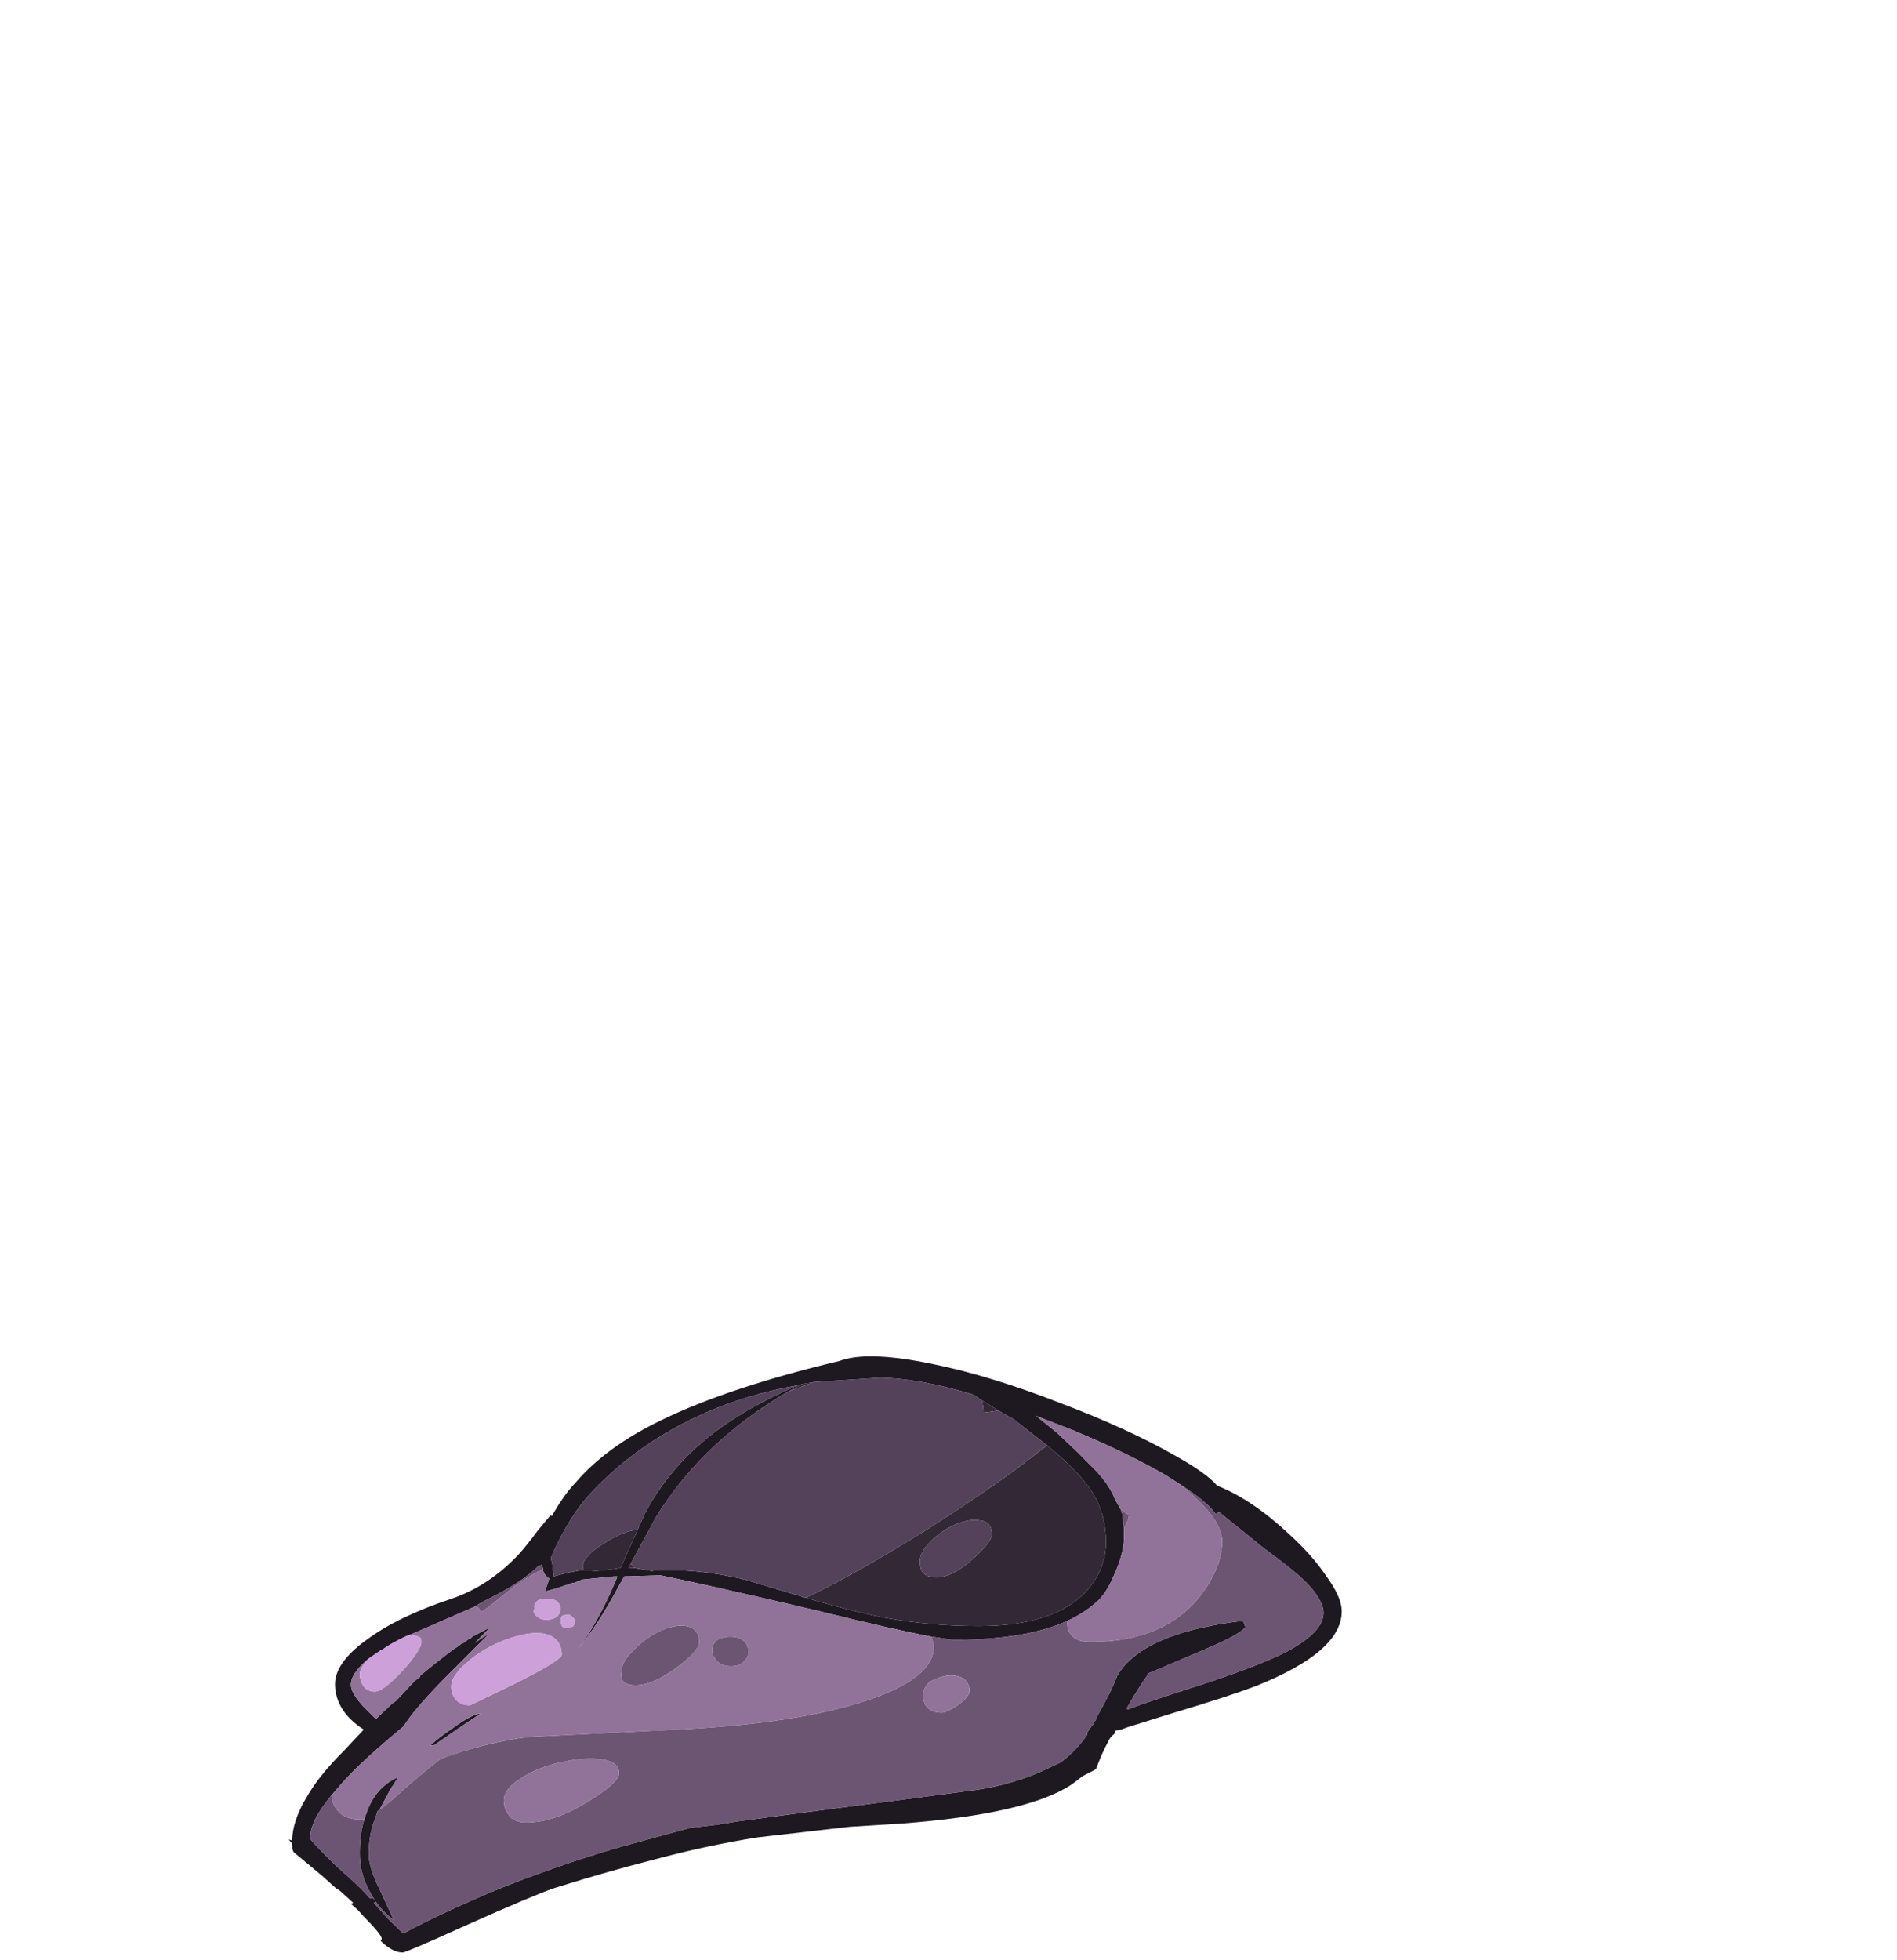 <?xml version="1.0" encoding="UTF-8" standalone="no"?>
<svg xmlns:ffdec="https://www.free-decompiler.com/flash" xmlns:xlink="http://www.w3.org/1999/xlink" ffdec:objectType="frame" height="677.45px" width="655.85px" xmlns="http://www.w3.org/2000/svg">
  <g transform="matrix(1.0, 0.0, 0.0, 1.0, 271.9, 618.9)">
    <use ffdec:characterId="61" ffdec:characterName="a_Tentacle05" height="197.4" transform="matrix(1.125, 0.0, 0.033, 1.043, -177.386, -150.025)" width="325.85" xlink:href="#sprite0"/>
  </g>
  <defs>
    <g id="sprite0" transform="matrix(1.0, 0.0, 0.0, 1.0, 219.1, 104.65)">
      <use ffdec:characterId="60" height="28.2" transform="matrix(7.0, 0.0, 0.0, 7.0, -219.1, -104.65)" width="46.55" xlink:href="#shape0"/>
    </g>
    <g id="shape0" transform="matrix(1.0, 0.0, 0.0, 1.0, 31.3, 14.95)">
      <path d="M9.95 -8.85 Q11.45 -8.2 13.0 -6.6 14.0 -5.6 14.6 -4.6 15.25 -3.6 15.25 -2.95 15.25 -1.0 11.35 0.65 10.1 1.15 7.75 1.9 L5.65 2.6 5.4 2.7 5.15 2.75 5.1 2.9 Q4.9 3.05 4.8 3.3 4.55 3.75 4.25 4.55 L4.2 4.6 3.65 4.9 3.15 5.3 Q1.15 6.7 -4.4 7.15 L-6.65 7.3 -10.7 7.8 Q-13.05 8.2 -15.45 8.9 -17.3 9.4 -19.7 10.2 -20.65 10.55 -23.6 11.95 -26.3 13.25 -26.45 13.25 -26.9 13.25 -27.4 12.7 L-27.35 12.6 Q-27.35 12.4 -28.15 11.5 L-28.35 11.25 -28.65 10.95 -28.55 10.9 -29.15 10.3 -29.3 10.2 -29.85 9.65 Q-30.6 8.95 -31.1 8.5 L-31.15 8.35 -31.15 8.1 -31.3 7.9 -31.15 7.95 Q-31.1 7.0 -30.45 5.9 -29.9 4.9 -28.75 3.7 L-27.85 2.7 Q-29.05 1.85 -29.05 0.6 -29.05 -0.45 -27.6 -1.55 -26.2 -2.65 -23.8 -3.5 -22.15 -4.1 -20.8 -5.6 -20.45 -6.0 -19.95 -6.7 L-19.35 -7.45 -19.3 -7.4 Q-18.75 -8.4 -18.2 -9.0 -16.8 -10.7 -14.35 -11.95 -11.35 -13.5 -6.45 -14.75 -5.2 -15.25 -2.35 -14.6 0.15 -14.05 3.2 -12.75 6.1 -11.55 8.1 -10.3 9.5 -9.45 9.95 -8.85 M-29.35 5.8 Q-30.35 7.05 -30.35 7.85 -30.35 7.95 -29.25 9.15 L-28.6 9.8 Q-28.2 10.2 -27.8 10.7 L-27.7 10.65 -27.55 10.85 -27.65 10.9 -27.05 11.65 -26.4 12.35 Q-24.65 11.35 -22.05 10.2 -19.45 9.1 -16.9 8.3 L-14.0 7.45 -13.65 7.35 -12.45 7.2 -11.6 7.05 Q-8.5 6.6 -4.9 6.1 L-1.0 5.55 Q0.5 5.3 1.8 4.7 2.2 4.5 2.7 4.25 3.4 3.7 3.9 2.95 L3.9 2.85 4.1 2.55 4.15 2.5 4.35 2.15 4.35 2.1 Q5.05 0.85 5.3 0.15 5.6 -0.35 5.95 -0.65 7.4 -2.0 10.9 -2.45 L11.0 -2.15 Q10.75 -1.8 9.2 -1.1 L6.65 0.05 6.65 0.1 Q6.2 0.75 5.7 1.65 L5.7 1.75 Q6.7 1.35 9.2 0.5 11.6 -0.35 12.8 -1.0 14.45 -1.95 14.45 -2.85 14.45 -3.45 13.7 -4.3 13.15 -4.9 11.9 -5.9 L10.0 -7.6 9.85 -7.5 Q9.5 -8.1 8.2 -9.0 L7.7 -9.35 Q6.05 -10.4 3.75 -11.45 L2.1 -12.15 3.0 -11.35 3.9 -10.4 4.3 -9.95 Q5.2 -9.0 5.45 -8.2 L5.7 -7.7 5.75 -7.5 5.8 -6.85 5.8 -6.55 Q5.8 -5.7 5.3 -4.6 4.9 -3.65 4.4 -3.25 3.9 -2.8 3.2 -2.45 1.35 -1.55 -1.85 -1.55 L-2.8 -1.7 Q-4.3 -2.0 -7.85 -2.95 -12.55 -4.15 -14.6 -4.6 L-16.2 -4.55 -16.45 -4.1 Q-17.45 -2.2 -18.35 -1.1 -17.45 -2.3 -16.6 -4.3 L-16.5 -4.55 -16.65 -4.55 -18.05 -4.4 -18.4 -4.25 -18.45 -4.25 -19.15 -4.0 -19.65 -3.85 -19.65 -4.0 Q-19.55 -4.25 -19.5 -4.45 -19.7 -4.6 -19.75 -4.8 L-19.75 -4.9 -19.8 -5.1 -19.95 -5.05 Q-20.7 -4.25 -22.45 -3.35 L-22.85 -3.1 -25.55 -1.85 -25.65 -1.8 -25.8 -1.75 -26.1 -1.6 Q-26.65 -1.3 -26.9 -1.1 L-27.0 -1.05 -27.55 -0.65 Q-28.35 0.05 -28.35 0.6 -28.35 1.0 -27.8 1.65 L-27.3 2.2 -26.55 1.45 -26.4 1.35 -25.55 0.4 -25.3 0.2 -25.3 0.15 Q-24.5 -0.55 -23.8 -1.1 L-23.65 -1.2 -23.4 -1.4 -23.35 -1.4 -23.1 -1.6 -23.05 -1.6 -22.95 -1.7 -22.15 -2.15 -22.85 -1.4 Q-22.4 -1.75 -22.25 -1.8 -22.35 -1.7 -24.35 0.4 -25.65 1.8 -26.1 2.55 -28.0 4.2 -28.85 5.2 L-29.35 5.8 M-27.35 6.55 L-27.45 6.85 Q-27.8 7.7 -27.8 8.7 -27.8 9.25 -27.4 10.2 L-26.8 11.7 Q-27.4 11.25 -27.8 10.4 -28.2 9.55 -28.2 8.75 -28.2 7.65 -27.9 6.8 L-27.85 6.65 Q-27.4 5.4 -26.4 4.95 L-26.65 5.35 -26.65 5.4 -26.7 5.4 -26.7 5.45 -26.75 5.5 -27.3 6.55 -27.35 6.55 M2.55 -10.75 L1.1 -12.0 0.45 -12.4 0.1 -12.65 -0.35 -12.95 -0.6 -13.15 Q-3.05 -13.95 -4.75 -13.95 L-7.6 -13.75 -8.15 -13.65 -8.75 -13.3 Q-12.55 -10.95 -14.7 -7.4 L-15.9 -5.15 -16.0 -4.95 -15.75 -4.95 -14.95 -4.8 -14.9 -4.85 -14.25 -4.85 Q-12.75 -4.85 -11.1 -4.45 L-11.05 -4.45 -11.0 -4.4 -10.85 -4.4 -10.85 -4.35 -10.75 -4.35 -8.3 -3.55 -8.25 -3.55 -8.15 -3.5 Q-6.25 -2.9 -4.85 -2.6 -2.85 -2.2 -0.7 -2.2 2.7 -2.2 4.15 -3.95 5.0 -5.0 5.0 -6.3 5.0 -7.85 4.2 -8.95 3.7 -9.7 2.55 -10.75 M-15.55 -6.75 L-15.2 -7.55 Q-14.2 -9.45 -12.65 -10.85 -10.95 -12.4 -8.3 -13.6 -10.45 -13.2 -12.4 -12.3 -15.4 -10.9 -17.55 -8.5 -18.5 -7.45 -19.35 -5.55 L-19.4 -5.4 -19.35 -5.2 -19.3 -4.55 Q-18.45 -4.8 -18.0 -4.85 L-17.7 -4.85 -17.5 -4.8 -16.65 -4.9 -16.35 -4.95 -15.55 -6.75 M-24.95 3.45 Q-24.6 3.1 -23.9 2.6 -23.05 1.95 -22.7 1.95 -23.0 2.15 -23.7 2.65 L-24.8 3.45 -24.95 3.45" fill="#1e1821" fill-rule="evenodd" stroke="none"/>
      <path d="M8.2 -9.0 Q9.5 -8.1 9.85 -7.5 L10.0 -7.6 11.9 -5.9 Q13.15 -4.9 13.7 -4.3 14.45 -3.45 14.45 -2.85 14.45 -1.95 12.8 -1.0 11.6 -0.35 9.2 0.5 6.7 1.35 5.7 1.75 L5.7 1.65 Q6.2 0.75 6.65 0.1 L6.65 0.05 9.2 -1.1 Q10.75 -1.8 11.0 -2.15 L10.9 -2.45 Q7.4 -2.0 5.95 -0.65 5.6 -0.35 5.3 0.15 5.05 0.85 4.35 2.1 L4.35 2.15 4.15 2.5 4.1 2.55 3.9 2.85 3.9 2.95 Q3.4 3.7 2.7 4.25 2.2 4.5 1.8 4.7 0.5 5.3 -1.0 5.55 L-4.9 6.1 Q-8.5 6.6 -11.6 7.05 L-12.45 7.2 -13.65 7.35 -14.0 7.45 -16.9 8.3 Q-19.45 9.1 -22.05 10.2 -24.65 11.35 -26.4 12.35 L-27.05 11.65 -27.65 10.9 -27.55 10.85 -27.7 10.65 -27.8 10.7 Q-28.2 10.2 -28.6 9.8 L-29.25 9.15 Q-30.35 7.95 -30.35 7.85 -30.35 7.05 -29.35 5.8 L-29.35 5.85 Q-29.35 6.1 -29.25 6.3 -28.95 6.95 -28.15 6.95 L-27.95 6.95 -27.9 6.8 Q-28.2 7.65 -28.2 8.75 -28.2 9.55 -27.8 10.4 -27.4 11.25 -26.8 11.7 L-27.4 10.2 Q-27.8 9.25 -27.8 8.7 -27.8 7.7 -27.45 6.85 L-27.35 6.55 Q-26.85 6.2 -26.2 5.55 -24.6 4.1 -24.45 4.05 -22.45 3.3 -20.65 3.05 L-14.15 2.7 Q-9.2 2.45 -6.1 1.45 -2.7 0.35 -2.7 -1.3 L-2.8 -1.7 -1.85 -1.55 Q1.35 -1.55 3.2 -2.45 3.15 -2.2 3.25 -1.95 3.45 -1.45 4.15 -1.45 7.35 -1.45 9.0 -3.55 9.55 -4.25 9.9 -5.15 10.1 -5.8 10.1 -6.25 10.1 -7.25 8.6 -8.65 L8.2 -9.0 M-22.85 -3.1 L-22.45 -3.35 Q-20.7 -4.25 -19.95 -5.05 L-19.8 -5.1 -19.75 -4.9 Q-20.25 -4.65 -20.95 -4.15 L-22.2 -3.1 -22.55 -2.85 Q-22.6 -3.05 -22.75 -3.15 -22.8 -3.15 -22.85 -3.1 M5.7 -7.7 L6.05 -7.45 Q6.0 -7.15 5.8 -6.85 L5.75 -7.5 5.7 -7.7 M-14.75 -1.95 Q-14.0 -2.3 -13.55 -2.2 -13.0 -2.1 -13.0 -1.45 -13.0 -1.05 -14.0 -0.25 -15.1 0.6 -15.85 0.6 -16.35 0.6 -16.45 0.3 -16.5 0.15 -16.45 -0.05 -16.45 -0.5 -15.9 -1.05 -15.4 -1.6 -14.75 -1.95 M-12.35 -0.7 Q-12.45 -0.85 -12.45 -1.0 -12.45 -1.35 -12.2 -1.55 -11.95 -1.7 -11.65 -1.7 -11.3 -1.7 -11.1 -1.55 -10.85 -1.35 -10.85 -1.0 -10.85 -0.75 -11.0 -0.6 -11.2 -0.3 -11.65 -0.3 -12.15 -0.3 -12.35 -0.7 M-21.8 6.1 Q-21.8 6.4 -21.65 6.65 -21.45 7.1 -20.85 7.1 -19.6 7.1 -18.1 6.1 -16.7 5.2 -16.7 4.75 -16.7 4.2 -17.5 4.1 -18.2 4.0 -19.25 4.25 -20.3 4.5 -21.0 5.0 -21.8 5.5 -21.8 6.1 M-2.45 1.9 Q-2.25 1.9 -1.75 1.55 -1.2 1.15 -1.2 0.85 -1.2 0.45 -1.5 0.25 -1.8 0.1 -2.2 0.15 -2.65 0.25 -2.95 0.45 -3.25 0.75 -3.25 1.1 -3.25 1.35 -3.15 1.55 -2.95 1.9 -2.45 1.9" fill="#6c5573" fill-rule="evenodd" stroke="none"/>
      <path d="M0.45 -12.4 L-0.2 -12.3 Q-0.2 -12.6 -0.25 -12.85 L-0.35 -12.95 0.1 -12.65 0.45 -12.4 M-7.6 -13.75 L-8.75 -13.3 -8.15 -13.65 -7.6 -13.75 M-15.9 -5.15 L-15.75 -4.95 -16.0 -4.95 -15.9 -5.15 M-8.25 -3.55 Q-6.3 -4.5 -2.8 -6.8 -0.65 -8.25 1.05 -9.55 L2.55 -10.75 Q3.7 -9.7 4.2 -8.95 5.0 -7.85 5.0 -6.3 5.0 -5.0 4.15 -3.95 2.7 -2.2 -0.7 -2.2 -2.85 -2.2 -4.85 -2.6 -6.25 -2.9 -8.15 -3.5 L-8.25 -3.55 M-18.0 -4.85 L-18.0 -5.1 Q-18.0 -5.3 -17.55 -5.75 -17.05 -6.15 -16.5 -6.45 -15.9 -6.75 -15.55 -6.75 L-16.35 -4.95 -16.65 -4.9 -17.5 -4.8 -17.7 -4.85 -18.0 -4.85 M-2.5 -4.5 Q-1.8 -4.5 -0.85 -5.4 0.0 -6.2 0.0 -6.55 0.0 -7.15 -0.5 -7.2 -0.95 -7.3 -1.6 -7.0 -2.25 -6.7 -2.7 -6.2 -3.2 -5.7 -3.2 -5.25 -3.2 -5.0 -3.15 -4.85 -3.0 -4.5 -2.5 -4.5" fill="#322836" fill-rule="evenodd" stroke="none"/>
      <path d="M8.2 -9.0 L8.6 -8.65 Q10.1 -7.25 10.1 -6.25 10.1 -5.8 9.9 -5.15 9.55 -4.25 9.0 -3.55 7.35 -1.45 4.15 -1.45 3.45 -1.45 3.25 -1.95 3.15 -2.2 3.2 -2.45 3.9 -2.8 4.4 -3.25 4.9 -3.65 5.3 -4.6 5.8 -5.7 5.8 -6.55 L5.8 -6.85 Q6.0 -7.15 6.05 -7.45 L5.7 -7.7 5.45 -8.2 Q5.2 -9.0 4.3 -9.95 L3.9 -10.4 3.0 -11.35 2.1 -12.15 3.75 -11.45 Q6.05 -10.4 7.7 -9.35 L8.2 -9.0 M-2.8 -1.7 L-2.7 -1.3 Q-2.7 0.35 -6.1 1.45 -9.2 2.45 -14.15 2.7 L-20.65 3.05 Q-22.45 3.3 -24.45 4.05 -24.6 4.1 -26.2 5.55 -26.85 6.2 -27.35 6.55 L-27.3 6.55 -26.75 5.5 -26.7 5.45 -26.7 5.4 -26.65 5.4 -26.65 5.35 -26.4 4.95 Q-27.4 5.4 -27.85 6.65 L-27.9 6.8 -27.95 6.95 -28.15 6.95 Q-28.95 6.95 -29.25 6.3 -29.35 6.1 -29.35 5.85 L-29.35 5.8 -28.85 5.2 Q-28.0 4.2 -26.1 2.55 -25.65 1.8 -24.35 0.4 -22.35 -1.7 -22.25 -1.8 -22.4 -1.75 -22.85 -1.4 L-22.15 -2.15 -22.95 -1.7 -23.05 -1.6 -23.1 -1.6 -23.35 -1.4 -23.4 -1.4 -23.65 -1.2 -23.8 -1.1 Q-24.5 -0.55 -25.3 0.15 L-25.3 0.2 -25.55 0.4 -26.4 1.35 -26.55 1.45 -27.3 2.2 -27.8 1.65 Q-28.35 1.0 -28.35 0.6 -28.35 0.05 -27.55 -0.65 -27.95 -0.2 -27.95 0.1 -27.95 0.35 -27.85 0.55 -27.7 0.9 -27.3 0.9 -26.95 0.9 -26.05 -0.1 -25.2 -1.1 -25.2 -1.45 -25.2 -1.65 -25.25 -1.65 L-25.3 -1.7 -25.65 -1.8 -25.55 -1.85 -22.85 -3.1 Q-22.8 -3.15 -22.75 -3.15 -22.6 -3.05 -22.55 -2.85 L-22.2 -3.1 -20.95 -4.15 Q-20.25 -4.65 -19.75 -4.9 L-19.75 -4.8 Q-19.7 -4.6 -19.5 -4.45 -19.55 -4.25 -19.65 -4.0 L-19.65 -3.85 -19.15 -4.0 -18.45 -4.25 -18.4 -4.25 -18.05 -4.4 -16.65 -4.55 -16.5 -4.55 -16.6 -4.3 Q-17.45 -2.3 -18.35 -1.1 -17.45 -2.2 -16.45 -4.1 L-16.2 -4.55 -14.6 -4.6 Q-12.55 -4.15 -7.85 -2.95 -4.3 -2.0 -2.8 -1.7 M-19.05 -0.85 Q-19.05 -1.7 -19.85 -1.85 -20.5 -1.95 -21.5 -1.55 -22.5 -1.15 -23.2 -0.5 -23.95 0.15 -23.95 0.7 -23.95 0.95 -23.85 1.15 -23.65 1.55 -23.15 1.55 L-21.1 0.5 Q-19.05 -0.6 -19.05 -0.85 M-19.2 -2.65 Q-19.05 -2.85 -19.05 -3.0 -19.05 -3.5 -19.65 -3.5 -20.2 -3.5 -20.2 -3.0 -20.25 -2.9 -20.2 -2.8 -20.05 -2.5 -19.65 -2.5 -19.4 -2.5 -19.2 -2.65 M-18.4 -2.45 Q-18.55 -2.7 -18.7 -2.75 L-18.95 -2.7 Q-19.05 -2.65 -19.05 -2.45 -19.05 -2.2 -18.95 -2.15 L-18.7 -2.1 -18.5 -2.2 -18.4 -2.45 M-12.35 -0.7 Q-12.15 -0.3 -11.65 -0.3 -11.2 -0.3 -11.0 -0.6 -10.85 -0.75 -10.85 -1.0 -10.85 -1.35 -11.1 -1.55 -11.3 -1.7 -11.65 -1.7 -11.95 -1.7 -12.2 -1.55 -12.45 -1.35 -12.45 -1.0 -12.45 -0.85 -12.35 -0.7 M-14.75 -1.95 Q-15.4 -1.6 -15.9 -1.05 -16.45 -0.5 -16.45 -0.05 -16.5 0.15 -16.45 0.3 -16.35 0.6 -15.85 0.6 -15.1 0.6 -14.0 -0.25 -13.0 -1.05 -13.0 -1.45 -13.0 -2.1 -13.55 -2.2 -14.0 -2.3 -14.75 -1.95 M-2.45 1.9 Q-2.95 1.9 -3.15 1.55 -3.25 1.35 -3.25 1.1 -3.25 0.75 -2.95 0.45 -2.65 0.25 -2.2 0.15 -1.8 0.1 -1.5 0.25 -1.2 0.45 -1.2 0.85 -1.2 1.15 -1.75 1.55 -2.25 1.9 -2.45 1.9 M-21.8 6.1 Q-21.8 5.5 -21.0 5.0 -20.3 4.5 -19.25 4.25 -18.2 4.0 -17.5 4.1 -16.7 4.2 -16.7 4.75 -16.7 5.2 -18.1 6.1 -19.6 7.1 -20.85 7.1 -21.45 7.1 -21.65 6.65 -21.8 6.4 -21.8 6.1 M-24.95 3.45 L-24.8 3.45 -23.7 2.65 Q-23.0 2.15 -22.7 1.95 -23.05 1.95 -23.9 2.6 -24.6 3.1 -24.95 3.45" fill="#917299" fill-rule="evenodd" stroke="none"/>
      <path d="M0.45 -12.4 L1.1 -12.0 2.55 -10.75 1.05 -9.55 Q-0.65 -8.25 -2.8 -6.8 -6.3 -4.5 -8.25 -3.55 L-8.3 -3.55 -10.75 -4.35 -10.85 -4.35 -10.85 -4.4 -11.0 -4.4 -11.05 -4.45 -11.1 -4.45 Q-12.75 -4.85 -14.25 -4.85 L-14.9 -4.85 -14.95 -4.8 -15.75 -4.95 -15.9 -5.15 -14.7 -7.4 Q-12.55 -10.95 -8.75 -13.3 L-7.6 -13.75 -4.75 -13.95 Q-3.05 -13.95 -0.6 -13.15 L-0.35 -12.95 -0.25 -12.85 Q-0.2 -12.6 -0.2 -12.3 L0.45 -12.4 M-18.0 -4.85 Q-18.45 -4.8 -19.3 -4.55 L-19.35 -5.2 -19.4 -5.4 -19.35 -5.55 Q-18.5 -7.45 -17.55 -8.5 -15.4 -10.9 -12.4 -12.3 -10.45 -13.2 -8.3 -13.6 -10.95 -12.4 -12.65 -10.85 -14.2 -9.45 -15.2 -7.55 L-15.55 -6.75 Q-15.9 -6.75 -16.5 -6.45 -17.05 -6.15 -17.55 -5.75 -18.0 -5.3 -18.0 -5.1 L-18.0 -4.85 M-2.5 -4.5 Q-3.0 -4.5 -3.15 -4.85 -3.2 -5.0 -3.2 -5.25 -3.2 -5.7 -2.7 -6.2 -2.25 -6.7 -1.6 -7.0 -0.95 -7.3 -0.5 -7.2 0.0 -7.15 0.0 -6.55 0.0 -6.2 -0.85 -5.4 -1.8 -4.5 -2.5 -4.5" fill="#534259" fill-rule="evenodd" stroke="none"/>
      <path d="M-27.55 -0.65 L-27.0 -1.05 -26.9 -1.1 Q-26.65 -1.3 -26.1 -1.6 L-25.8 -1.75 -25.65 -1.8 -25.3 -1.7 -25.25 -1.65 Q-25.2 -1.65 -25.2 -1.45 -25.2 -1.1 -26.05 -0.1 -26.95 0.9 -27.3 0.9 -27.7 0.9 -27.85 0.55 -27.95 0.35 -27.95 0.1 -27.95 -0.2 -27.55 -0.65 M-18.4 -2.45 L-18.5 -2.2 -18.7 -2.1 -18.95 -2.15 Q-19.05 -2.2 -19.05 -2.45 -19.05 -2.65 -18.95 -2.7 L-18.7 -2.75 Q-18.55 -2.7 -18.4 -2.45 M-19.2 -2.65 Q-19.4 -2.5 -19.65 -2.5 -20.05 -2.5 -20.2 -2.8 -20.25 -2.9 -20.2 -3.0 -20.2 -3.5 -19.65 -3.5 -19.05 -3.5 -19.05 -3.0 -19.05 -2.85 -19.2 -2.65 M-19.05 -0.85 Q-19.05 -0.6 -21.1 0.5 L-23.15 1.55 Q-23.65 1.55 -23.85 1.15 -23.95 0.95 -23.95 0.7 -23.95 0.15 -23.2 -0.5 -22.5 -1.15 -21.5 -1.55 -20.5 -1.95 -19.85 -1.85 -19.05 -1.7 -19.05 -0.85" fill="#cda0d9" fill-rule="evenodd" stroke="none"/>
    </g>
  </defs>
</svg>
